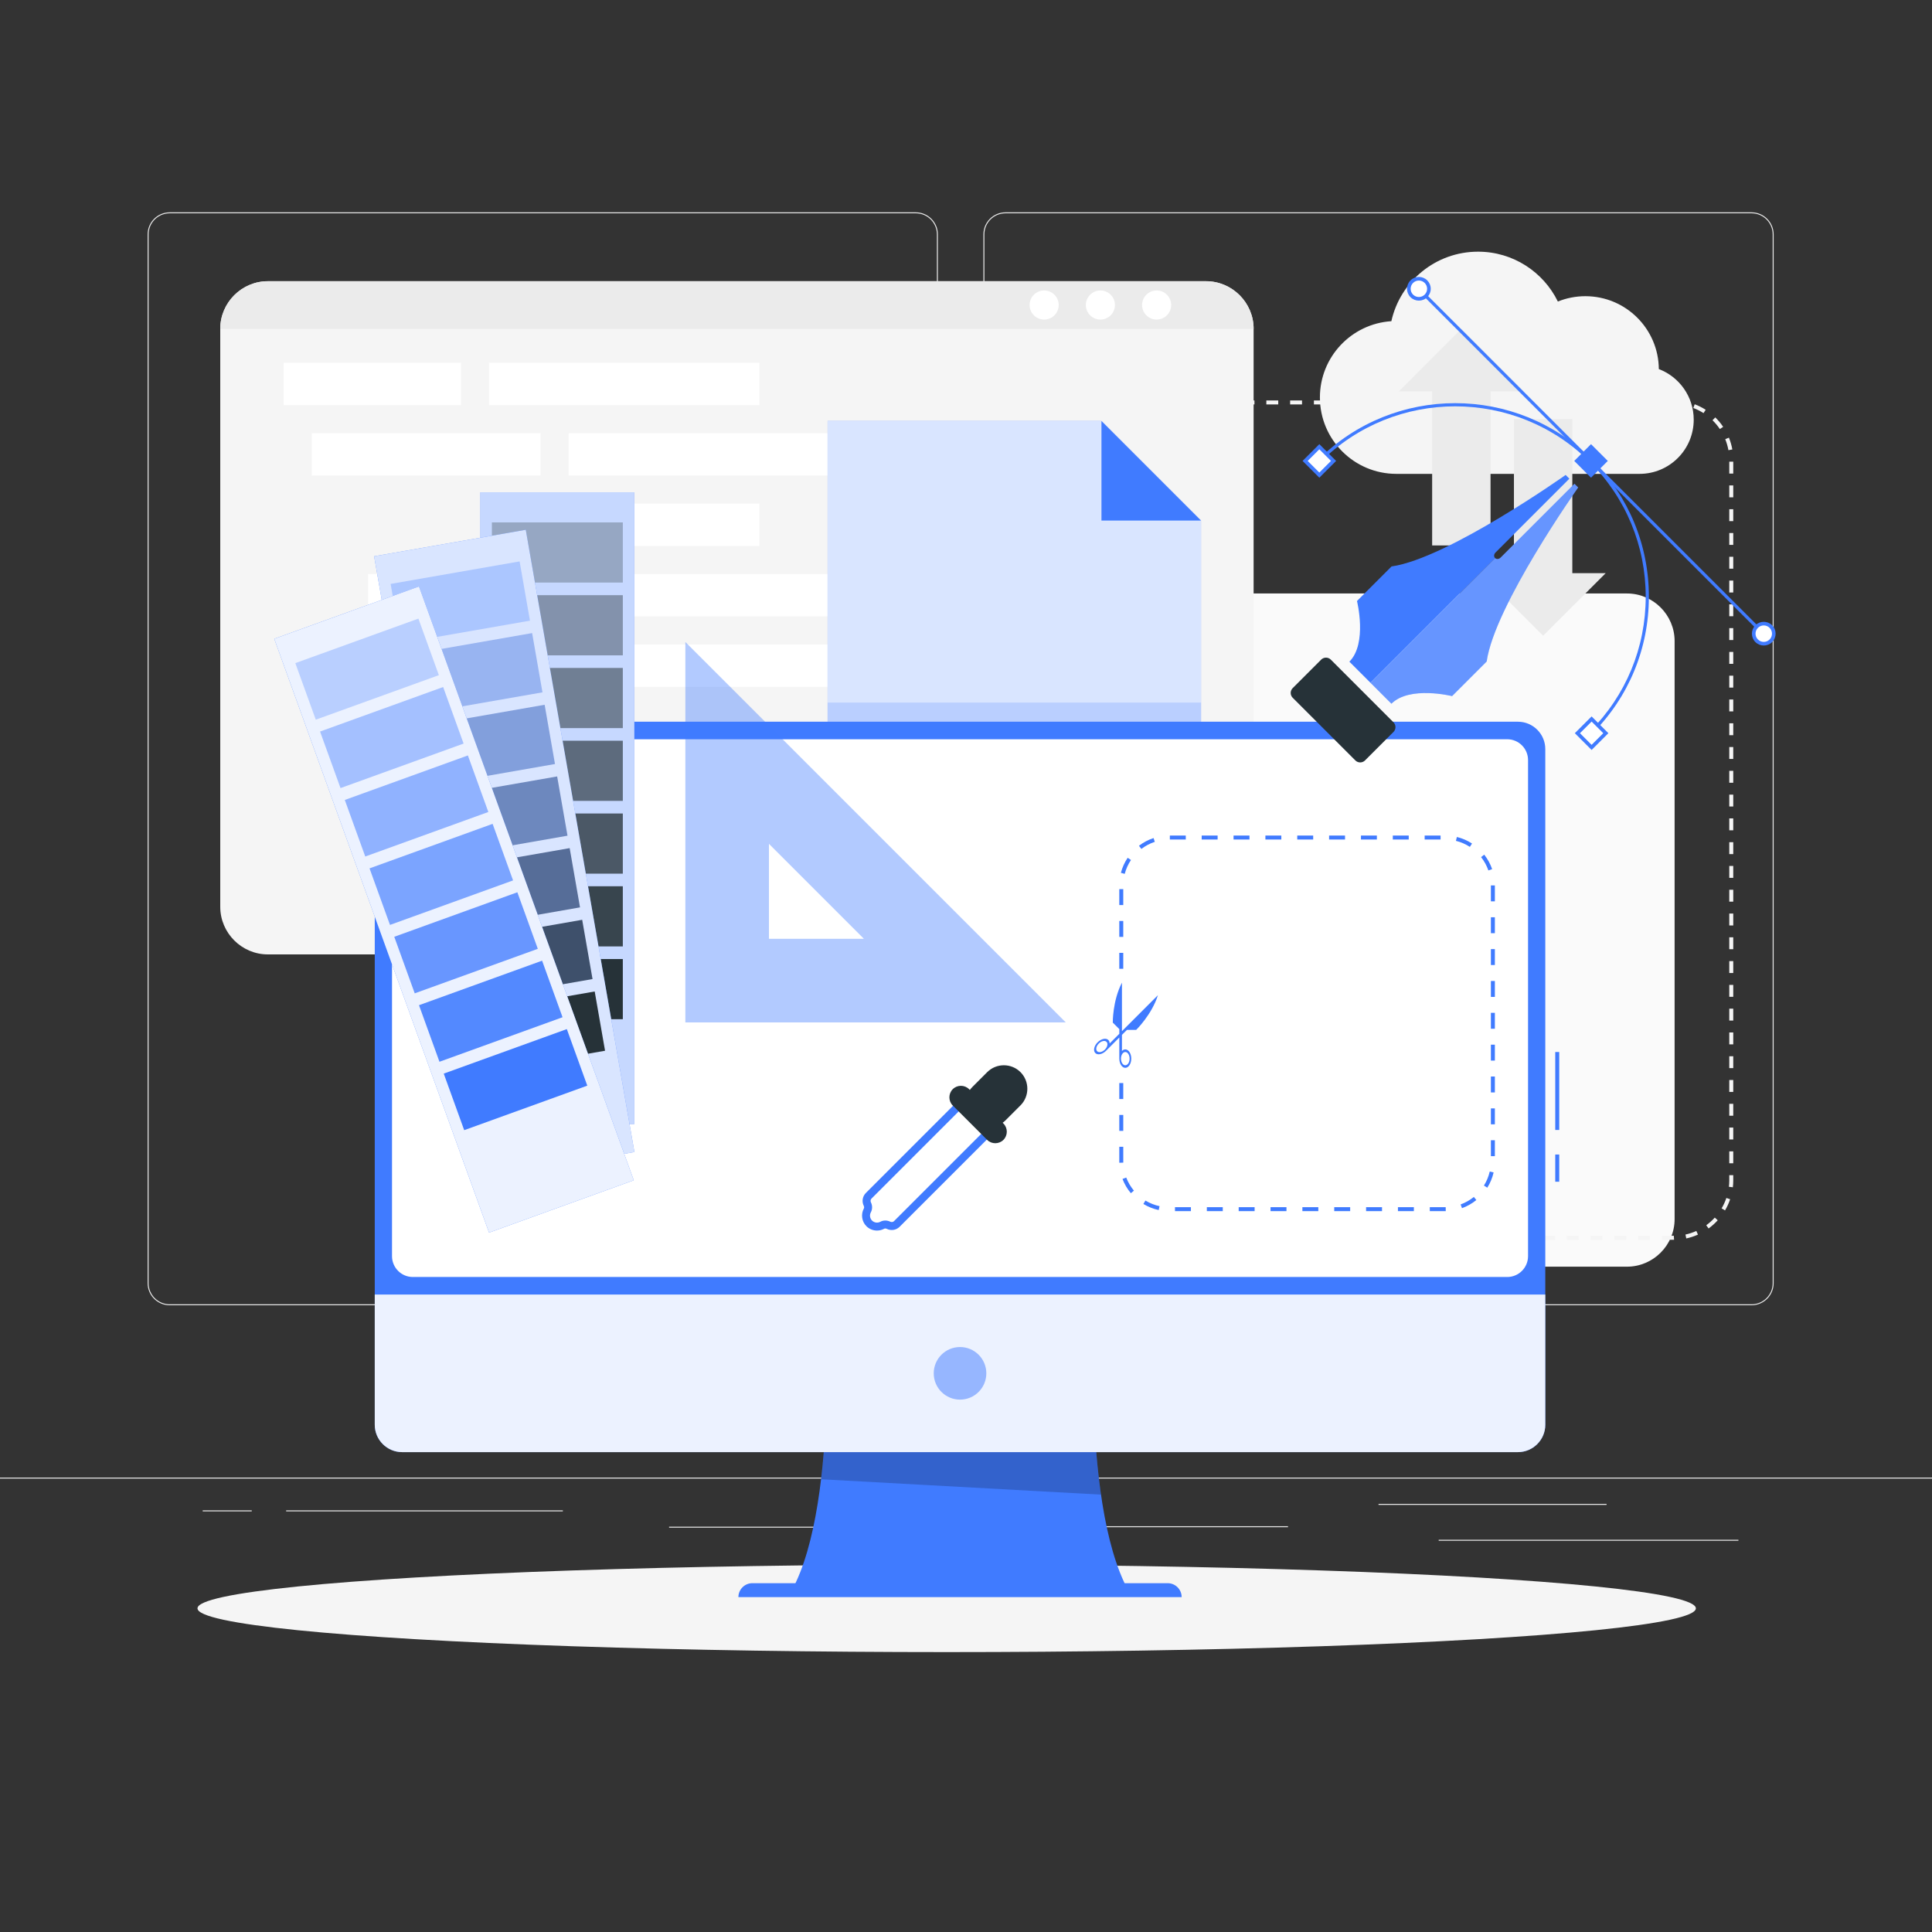 <?xml version="1.0" encoding="utf-8"?>
<!-- Generator: Adobe Illustrator 27.5.0, SVG Export Plug-In . SVG Version: 6.00 Build 0)  -->
<svg version="1.1" xmlns="http://www.w3.org/2000/svg" xmlns:xlink="http://www.w3.org/1999/xlink" x="0px" y="0px"
	 viewBox="0 0 500 500" style="enable-background:new 0 0 500 500;" xml:space="preserve">
<rect x="0" y="0" width="500" height="500" fill="#333333" stroke="none"/>
<g id="Background_Complete">
	<g>
		<rect y="382.398" style="fill:#EBEBEB;" width="500" height="0.25"/>
		<rect x="372.333" y="398.494" style="fill:#EBEBEB;" width="77.568" height="0.25"/>
		<rect x="278" y="394.986" style="fill:#EBEBEB;" width="55.333" height="0.25"/>
		<rect x="356.762" y="389.208" style="fill:#EBEBEB;" width="59.016" height="0.25"/>
		<rect x="52.459" y="390.888" style="fill:#EBEBEB;" width="12.693" height="0.25"/>
		<rect x="74.056" y="390.888" style="fill:#EBEBEB;" width="71.611" height="0.25"/>
		<rect x="173.162" y="395.111" style="fill:#EBEBEB;" width="46.838" height="0.25"/>
		<path style="fill:#EBEBEB;" d="M237.014,337.8H43.915c-3.147,0-5.708-2.561-5.708-5.708V60.66c0-3.147,2.561-5.708,5.708-5.708
			h193.099c3.146,0,5.707,2.561,5.707,5.708v271.432C242.721,335.239,240.16,337.8,237.014,337.8z M43.915,55.203
			c-3.01,0-5.458,2.448-5.458,5.458v271.432c0,3.01,2.448,5.458,5.458,5.458h193.099c3.009,0,5.457-2.448,5.457-5.458V60.66
			c0-3.009-2.448-5.458-5.457-5.458H43.915z"/>
		<path style="fill:#EBEBEB;" d="M453.31,337.8H260.212c-3.147,0-5.707-2.561-5.707-5.708V60.66c0-3.147,2.561-5.708,5.707-5.708
			H453.31c3.148,0,5.708,2.561,5.708,5.708v271.432C459.019,335.239,456.458,337.8,453.31,337.8z M260.212,55.203
			c-3.009,0-5.457,2.448-5.457,5.458v271.432c0,3.01,2.448,5.458,5.457,5.458H453.31c3.01,0,5.458-2.448,5.458-5.458V60.66
			c0-3.009-2.448-5.458-5.458-5.458H260.212z"/>
	</g>
	<g>
		<g>
			<path style="fill:#FAFAFA;" d="M421.068,327.814H178.277c-6.777,0-12.322-5.545-12.322-12.322V165.914
				c0-6.777,5.545-12.322,12.322-12.322h242.791c6.777,0,12.322,5.545,12.322,12.322v149.578
				C433.39,322.269,427.845,327.814,421.068,327.814z"/>
			<path style="fill:#F5F5F5;" d="M433.247,320.848h-3.139v-1.029h3.078L433.247,320.848z M427.03,320.848h-3.078v-1.029h3.078
				V320.848z M420.875,320.848h-3.078v-1.029h3.078V320.848z M414.72,320.848h-3.078v-1.029h3.078V320.848z M408.565,320.848h-3.078
				v-1.029h3.078V320.848z M402.41,320.848h-3.078v-1.029h3.078V320.848z M396.255,320.848h-3.078v-1.029h3.078V320.848z
				 M390.099,320.848h-3.078v-1.029h3.078V320.848z M383.944,320.848h-3.078v-1.029h3.078V320.848z M377.789,320.848h-3.077v-1.029
				h3.077V320.848z M371.634,320.848h-3.078v-1.029h3.078V320.848z M365.479,320.848h-3.078v-1.029h3.078V320.848z M359.324,320.848
				h-3.078v-1.029h3.078V320.848z M353.169,320.848h-3.078v-1.029h3.078V320.848z M347.014,320.848h-3.078v-1.029h3.078V320.848z
				 M340.858,320.848h-3.078v-1.029h3.078V320.848z M334.703,320.848h-3.078v-1.029h3.078V320.848z M328.548,320.848h-3.078v-1.029
				h3.078V320.848z M322.393,320.848h-3.078v-1.029h3.078V320.848z M316.238,320.848h-3.078v-1.029h3.078V320.848z M310.082,320.848
				h-3.077v-1.029h3.077V320.848z M303.928,320.848h-3.078v-1.029h3.078V320.848z M297.772,320.848h-3.078v-1.029h3.078V320.848z
				 M291.617,320.848h-3.078v-1.029h3.078V320.848z M285.462,320.848h-3.077v-1.029h3.077V320.848z M279.307,320.848h-3.078v-1.029
				h3.078V320.848z M273.152,320.848h-3.078v-1.029h3.078V320.848z M266.996,320.848h-3.078v-1.029h3.078V320.848z M260.842,320.848
				h-3.078v-1.029h3.078V320.848z M254.686,320.848h-3.078v-1.029h3.078V320.848z M248.531,320.848h-3.078v-1.029h3.078V320.848z
				 M242.376,320.848h-3.078v-1.029h3.078V320.848z M236.221,320.848h-3.078v-1.029h3.078V320.848z M230.066,320.848h-3.078v-1.029
				h3.078V320.848z M223.911,320.848h-3.077v-1.029h3.077V320.848z M217.756,320.848h-3.078v-1.029h3.078V320.848z M211.6,320.848
				h-3.078v-1.029h3.078V320.848z M205.445,320.848h-3.078v-1.029h3.078V320.848z M199.29,320.848h-3.078v-1.029h3.078V320.848z
				 M193.135,320.848h-3.078v-1.029h3.078V320.848z M186.98,320.848h-3.078v-1.029h3.078V320.848z M180.825,320.848h-3.077v-1.029
				h3.077V320.848z M174.67,320.848h-3.078v-1.029h3.078V320.848z M168.515,320.848h-3.078v-1.029h3.078V320.848z M162.359,320.848
				h-3.078v-1.029h3.078V320.848z M156.204,320.848h-3.078v-1.029h3.078V320.848z M150.049,320.848h-0.788
				c-0.787,0-1.581-0.062-2.359-0.183l0.157-1.016c0.727,0.112,1.468,0.169,2.202,0.169h0.788V320.848z M436.409,320.506
				l-0.217-1.006c0.964-0.208,1.912-0.519,2.817-0.924l0.42,0.939C438.458,319.949,437.442,320.283,436.409,320.506z
				 M143.83,319.851c-0.986-0.375-1.941-0.856-2.837-1.432l0.556-0.865c0.836,0.536,1.727,0.985,2.647,1.336L143.83,319.851z
				 M442.179,317.925l-0.605-0.832c0.802-0.582,1.546-1.248,2.212-1.979l0.761,0.693
				C443.834,316.59,443.038,317.302,442.179,317.925z M138.508,316.439c-0.756-0.742-1.439-1.565-2.029-2.444l0.855-0.572
				c0.551,0.82,1.188,1.589,1.895,2.282L138.508,316.439z M446.435,313.252l-0.886-0.524c0.504-0.852,0.921-1.759,1.237-2.694
				l0.975,0.33C447.422,311.366,446.975,312.338,446.435,313.252z M134.991,311.186c-0.397-0.984-0.692-2.012-0.876-3.055
				l1.013-0.18c0.172,0.974,0.447,1.932,0.817,2.85L134.991,311.186z M448.46,307.263l-1.022-0.121
				c0.065-0.55,0.098-1.112,0.098-1.673v-1.339h1.028v1.339C448.564,306.069,448.529,306.673,448.46,307.263z M134.911,304.979
				h-1.028v-3.078h1.028V304.979z M448.564,301.053h-1.028v-3.078h1.028V301.053z M134.911,298.824h-1.028v-3.078h1.028V298.824z
				 M448.564,294.897h-1.028v-3.078h1.028V294.897z M134.911,292.669h-1.028v-3.077h1.028V292.669z M448.564,288.742h-1.028v-3.077
				h1.028V288.742z M134.911,286.514h-1.028v-3.077h1.028V286.514z M448.564,282.587h-1.028v-3.077h1.028V282.587z M134.911,280.358
				h-1.028v-3.077h1.028V280.358z M448.564,276.432h-1.028v-3.077h1.028V276.432z M134.911,274.203h-1.028v-3.077h1.028V274.203z
				 M448.564,270.276h-1.028v-3.077h1.028V270.276z M134.911,268.049h-1.028v-3.078h1.028V268.049z M448.564,264.122h-1.028v-3.078
				h1.028V264.122z M134.911,261.894h-1.028v-3.078h1.028V261.894z M448.564,257.967h-1.028v-3.078h1.028V257.967z M134.911,255.738
				h-1.028v-3.078h1.028V255.738z M448.564,251.811h-1.028v-3.078h1.028V251.811z M134.911,249.583h-1.028v-3.077h1.028V249.583z
				 M448.564,245.656h-1.028v-3.077h1.028V245.656z M134.911,243.428h-1.028v-3.077h1.028V243.428z M448.564,239.501h-1.028v-3.077
				h1.028V239.501z M134.911,237.273h-1.028v-3.077h1.028V237.273z M448.564,233.346h-1.028v-3.077h1.028V233.346z M134.911,231.117
				h-1.028v-3.077h1.028V231.117z M448.564,227.191h-1.028v-3.078h1.028V227.191z M134.911,224.962h-1.028v-3.078h1.028V224.962z
				 M448.564,221.036h-1.028v-3.078h1.028V221.036z M134.911,218.807h-1.028v-3.078h1.028V218.807z M448.564,214.881h-1.028v-3.078
				h1.028V214.881z M134.911,212.652h-1.028v-3.078h1.028V212.652z M448.564,208.726h-1.028v-3.078h1.028V208.726z M134.911,206.497
				h-1.028v-3.078h1.028V206.497z M448.564,202.57h-1.028v-3.078h1.028V202.57z M134.911,200.342h-1.028v-3.078h1.028V200.342z
				 M448.564,196.415h-1.028v-3.078h1.028V196.415z M134.911,194.186h-1.028v-3.077h1.028V194.186z M448.564,190.26h-1.028v-3.078
				h1.028V190.26z M134.911,188.032h-1.028v-3.078h1.028V188.032z M448.564,184.105h-1.028v-3.078h1.028V184.105z M134.911,181.876
				h-1.028v-3.078h1.028V181.876z M448.564,177.95h-1.028v-3.078h1.028V177.95z M134.911,175.721h-1.028v-3.078h1.028V175.721z
				 M448.564,171.794h-1.028v-3.077h1.028V171.794z M134.911,169.566h-1.028v-3.078h1.028V169.566z M448.564,165.64h-1.028v-3.078
				h1.028V165.64z M134.911,163.411h-1.028v-3.078h1.028V163.411z M448.564,159.484h-1.028v-3.078h1.028V159.484z M134.911,157.256
				h-1.028v-3.078h1.028V157.256z M448.564,153.329h-1.028v-3.078h1.028V153.329z M134.911,151.101h-1.028v-3.077h1.028V151.101z
				 M448.564,147.174h-1.028v-3.077h1.028V147.174z M134.911,144.946h-1.028v-3.078h1.028V144.946z M448.564,141.019h-1.028v-3.078
				h1.028V141.019z M134.911,138.79h-1.028v-3.078h1.028V138.79z M448.564,134.864h-1.028v-3.078h1.028V134.864z M134.911,132.635
				h-1.028v-3.078h1.028V132.635z M448.564,128.708h-1.028v-3.078h1.028V128.708z M134.911,126.48h-1.028v-3.078h1.028V126.48z
				 M448.564,122.554h-1.028v-3.078h1.028V122.554z M134.911,120.325h-1.028v-1.308c0-0.61,0.037-1.224,0.108-1.826l1.021,0.122
				c-0.067,0.562-0.102,1.135-0.102,1.704V120.325z M447.314,116.503c-0.174-0.973-0.451-1.931-0.823-2.848l0.953-0.387
				c0.399,0.983,0.696,2.01,0.883,3.053L447.314,116.503z M135.67,114.424l-0.974-0.332c0.341-1.002,0.79-1.973,1.333-2.886
				l0.884,0.525C136.406,112.584,135.988,113.489,135.67,114.424z M445.097,111.04c-0.551-0.819-1.19-1.585-1.899-2.278l0.719-0.736
				c0.759,0.742,1.444,1.563,2.034,2.44L445.097,111.04z M138.681,109.35l-0.759-0.694c0.715-0.781,1.513-1.492,2.372-2.112
				l0.602,0.834C140.094,107.956,139.349,108.62,138.681,109.35z M440.874,106.916c-0.835-0.534-1.727-0.981-2.65-1.331l0.363-0.962
				c0.99,0.374,1.945,0.854,2.84,1.426L440.874,106.916z M143.466,105.897l-0.418-0.94c0.969-0.432,1.986-0.763,3.022-0.984
				l0.215,1.006C145.319,105.186,144.37,105.495,143.466,105.897z M435.357,104.832c-0.715-0.109-1.446-0.165-2.172-0.165h-0.818
				v-1.028h0.818c0.777,0,1.561,0.059,2.327,0.177L435.357,104.832z M429.289,104.667h-3.078v-1.028h3.078V104.667z
				 M423.134,104.667h-3.077v-1.028h3.077V104.667z M416.979,104.667h-3.078v-1.028h3.078V104.667z M410.824,104.667h-3.078v-1.028
				h3.078V104.667z M404.669,104.667h-3.078v-1.028h3.078V104.667z M398.514,104.667h-3.078v-1.028h3.078V104.667z M392.359,104.667
				h-3.078v-1.028h3.078V104.667z M386.204,104.667h-3.078v-1.028h3.078V104.667z M380.048,104.667h-3.077v-1.028h3.077V104.667z
				 M373.893,104.667h-3.078v-1.028h3.078V104.667z M367.738,104.667h-3.078v-1.028h3.078V104.667z M361.583,104.667h-3.077v-1.028
				h3.077V104.667z M355.428,104.667h-3.078v-1.028h3.078V104.667z M349.273,104.667h-3.078v-1.028h3.078V104.667z M343.118,104.667
				h-3.078v-1.028h3.078V104.667z M336.963,104.667h-3.078v-1.028h3.078V104.667z M330.808,104.667h-3.078v-1.028h3.078V104.667z
				 M324.652,104.667h-3.078v-1.028h3.078V104.667z M318.497,104.667h-3.077v-1.028h3.077V104.667z M312.342,104.667h-3.078v-1.028
				h3.078V104.667z M306.187,104.667h-3.078v-1.028h3.078V104.667z M300.032,104.667h-3.078v-1.028h3.078V104.667z M293.877,104.667
				h-3.078v-1.028h3.078V104.667z M287.722,104.667h-3.078v-1.028h3.078V104.667z M281.566,104.667h-3.078v-1.028h3.078V104.667z
				 M275.411,104.667h-3.077v-1.028h3.077V104.667z M269.256,104.667h-3.078v-1.028h3.078V104.667z M263.101,104.667h-3.078v-1.028
				h3.078V104.667z M256.946,104.667h-3.078v-1.028h3.078V104.667z M250.79,104.667h-3.077v-1.028h3.077V104.667z M244.636,104.667
				h-3.078v-1.028h3.078V104.667z M238.48,104.667h-3.078v-1.028h3.078V104.667z M232.325,104.667h-3.078v-1.028h3.078V104.667z
				 M226.17,104.667h-3.078v-1.028h3.078V104.667z M220.015,104.667h-3.078v-1.028h3.078V104.667z M213.86,104.667h-3.078v-1.028
				h3.078V104.667z M207.704,104.667h-3.078v-1.028h3.078V104.667z M201.55,104.667h-3.078v-1.028h3.078V104.667z M195.395,104.667
				h-3.078v-1.028h3.078V104.667z M189.239,104.667h-3.078v-1.028h3.078V104.667z M183.084,104.667h-3.077v-1.028h3.077V104.667z
				 M176.929,104.667h-3.078v-1.028h3.078V104.667z M170.774,104.667h-3.078v-1.028h3.078V104.667z M164.619,104.667h-3.078v-1.028
				h3.078V104.667z M158.463,104.667h-3.077v-1.028h3.077V104.667z M152.309,104.667h-3.047l-0.031-1.028h3.078V104.667z"/>
			<path style="fill:#F5F5F5;" d="M312.113,247H69.322C62.545,247,57,241.455,57,234.678V85.1c0-6.777,5.545-12.322,12.322-12.322
				h242.791c6.777,0,12.322,5.545,12.322,12.322v149.578C324.435,241.455,318.89,247,312.113,247z"/>
			<path style="fill:#EBEBEB;" d="M312.112,72.778H69.322C62.545,72.778,57,78.323,57,85.1h267.435
				C324.435,78.323,318.89,72.778,312.112,72.778z"/>
			<rect x="73.429" y="93.885" style="fill:#FFFFFF;" width="45.866" height="10.953"/>
			<rect x="126.572" y="93.885" style="fill:#FFFFFF;" width="69.964" height="10.953"/>
			<rect x="80.706" y="112.115" style="fill:#FFFFFF;" width="59.18" height="10.953"/>
			<rect x="147.163" y="112.115" style="fill:#FFFFFF;" width="90.274" height="10.953"/>
			<rect x="126.572" y="130.345" style="fill:#FFFFFF;" width="69.964" height="10.953"/>
			<rect x="95.26" y="148.574" style="fill:#FFFFFF;" width="59.18" height="10.953"/>
			<rect x="161.716" y="148.574" style="fill:#FFFFFF;" width="90.274" height="10.953"/>
			<rect x="102.537" y="221.493" style="fill:#FFFFFF;" width="45.866" height="10.953"/>
			<rect x="155.679" y="221.493" style="fill:#FFFFFF;" width="69.964" height="10.953"/>
			<rect x="109.813" y="203.264" style="fill:#FFFFFF;" width="59.18" height="10.953"/>
			<rect x="176.27" y="203.264" style="fill:#FFFFFF;" width="90.274" height="10.953"/>
			<rect x="95.26" y="166.804" style="fill:#FFFFFF;" width="31.312" height="10.953"/>
			<rect x="133.849" y="166.804" style="fill:#FFFFFF;" width="90.274" height="10.953"/>
			<path style="fill:#FFFFFF;" d="M303.099,78.939c0,2.079-1.686,3.765-3.765,3.765s-3.765-1.686-3.765-3.765
				c0-2.079,1.686-3.765,3.765-3.765S303.099,76.859,303.099,78.939z"/>
			<path style="fill:#FFFFFF;" d="M288.546,78.939c0,2.079-1.686,3.765-3.765,3.765c-2.079,0-3.765-1.686-3.765-3.765
				c0-2.079,1.686-3.765,3.765-3.765C286.86,75.174,288.546,76.859,288.546,78.939z"/>
			<circle style="fill:#FFFFFF;" cx="270.227" cy="78.939" r="3.765"/>
		</g>
		<g>
			<path style="fill:#F5F5F5;" d="M429.305,95.512c-0.088-10.429-8.565-18.857-19.015-18.857c-2.518,0-4.919,0.494-7.118,1.382
				c-3.735-7.64-11.58-12.903-20.657-12.903c-10.977,0-20.15,7.698-22.431,17.988c-10.323,0.664-18.492,9.243-18.492,19.734
				c0,10.924,8.856,19.78,19.78,19.78h62.94c7.744,0,14.022-6.278,14.022-14.021C438.333,102.63,434.582,97.524,429.305,95.512z"/>
			<polygon style="fill:#EBEBEB;" points="394.379,101.285 378.194,85.1 362.01,101.285 370.639,101.285 370.639,141.161 
				385.75,141.161 385.75,101.285 			"/>
			<polygon style="fill:#EBEBEB;" points="383.176,148.34 399.362,164.525 415.546,148.34 406.917,148.34 406.917,108.464 
				391.806,108.464 391.806,148.34 			"/>
		</g>
	</g>
</g>
<g id="Background_Simple" style="display:none;">
	<g id="_x3C_Group_x3E__1_" style="display:inline;">
		<path id="_x3C_Path_x3E__9_" style="fill:#407BFF;" d="M60.977,203.647c28.799,109.202,158.017,150.831,220.998,37.839
			c32.466-58.247,149.821,51.173,142.191-33.697c-10.516-116.967-141.703-25.822-206.031-43.633
			c-44.095-12.208-43.964-91.558-111.687-78.438C52.911,96.089,49.005,158.249,60.977,203.647z"/>
		<path id="_x3C_Path_x3E__8_" style="opacity:0.9;fill:#FFFFFF;" d="M60.977,203.647
			c28.799,109.202,158.017,150.831,220.998,37.839c32.466-58.247,149.821,51.173,142.191-33.697
			c-10.516-116.967-141.703-25.822-206.031-43.633c-44.095-12.208-43.964-91.558-111.687-78.438
			C52.911,96.089,49.005,158.249,60.977,203.647z"/>
	</g>
</g>
<g id="Shadow_1_">
	<ellipse id="_x3C_Path_x3E__363_" style="fill:#F5F5F5;" cx="245" cy="416.238" rx="193.889" ry="11.323"/>
</g>
<g id="Design_tools">
	<g>
		<g>
			<polygon style="fill:#407BFF;" points="310.818,134.725 310.818,243.813 214.188,243.813 214.188,108.965 285.058,108.965 			"/>
			<polygon style="opacity:0.8;fill:#FFFFFF;" points="310.818,134.725 310.818,243.813 214.188,243.813 214.188,108.965 
				285.058,108.965 			"/>
			<rect x="214.188" y="181.829" style="opacity:0.2;fill:#407BFF;" width="96.63" height="6.594"/>
		</g>
		<polygon style="fill:#407BFF;" points="310.818,134.725 285.058,134.725 285.058,108.965 		"/>
	</g>
	<g>
		<g>
			<path style="fill:#407BFF;" d="M283.573,330.486h-35.119h-35.119c0,0,4.412,57.834-8.501,81.273c20.534,0,43.62,0,43.62,0
				s23.086,0,43.62,0C279.161,388.319,283.573,330.486,283.573,330.486z"/>
			<path style="opacity:0.2;" d="M284.941,386.808c-3.71-25.708-1.371-56.321-1.371-56.321h-70.232c0,0,2.102,27.563-0.845,52.344
				L284.941,386.808z"/>
			<path style="fill:#407BFF;" d="M302.206,409.727H194.703c-1.984,0-3.606,1.623-3.606,3.606h114.716
				C305.813,411.35,304.19,409.727,302.206,409.727z"/>
		</g>
		<g>
			<rect x="402.498" y="298.788" style="fill:#407BFF;" width="1.03" height="7.041"/>
			<rect x="402.498" y="272.257" style="fill:#407BFF;" width="1.03" height="20.178"/>
			<path style="fill:#407BFF;" d="M392.849,375.809H104.06c-3.89,0-7.073-3.183-7.073-7.073V193.852c0-3.89,3.183-7.073,7.073-7.073
				h288.788c3.89,0,7.073,3.183,7.073,7.073v174.883C399.922,372.626,396.739,375.809,392.849,375.809z"/>
			<path style="fill:#FFFFFF;" d="M390.064,330.486H106.845c-2.978,0-5.393-2.414-5.393-5.393V196.71
				c0-2.978,2.414-5.393,5.393-5.393h283.219c2.978,0,5.393,2.414,5.393,5.393v128.382
				C395.457,328.071,393.042,330.486,390.064,330.486z"/>
			<path style="opacity:0.9;fill:#FFFFFF;" d="M96.987,335.024v33.712c0,3.89,3.183,7.073,7.073,7.073h288.788
				c3.891,0,7.073-3.183,7.073-7.073v-33.712H96.987z"/>
			<circle style="opacity:0.5;fill:#407BFF;" cx="248.454" cy="355.416" r="6.805"/>
		</g>
	</g>
	<g>
		<g>
			<g>
				<rect x="124.321" y="127.412" style="fill:#407BFF;" width="39.842" height="163.489"/>
				<rect x="124.321" y="127.412" style="opacity:0.7;fill:#FFFFFF;" width="39.842" height="163.489"/>
			</g>
			<g>
				<rect x="127.297" y="135.198" style="opacity:0.3;fill:#263238;" width="33.888" height="15.57"/>
				<rect x="127.297" y="154.031" style="opacity:0.417;fill:#263238;" width="33.888" height="15.57"/>
				<rect x="127.297" y="172.864" style="opacity:0.533;fill:#263238;" width="33.888" height="15.57"/>
				<rect x="127.297" y="191.697" style="opacity:0.65;fill:#263238;" width="33.888" height="15.57"/>
				<rect x="127.297" y="210.531" style="opacity:0.767;fill:#263238;" width="33.888" height="15.57"/>
				<rect x="127.297" y="229.364" style="opacity:0.883;fill:#263238;" width="33.888" height="15.57"/>
				<rect x="127.297" y="248.197" style="fill:#263238;" width="33.888" height="15.57"/>
			</g>
		</g>
		<g>
			<g>
				
					<rect x="110.568" y="139.354" transform="matrix(0.985 -0.172 0.172 0.985 -36.056 25.715)" style="fill:#407BFF;" width="39.842" height="163.489"/>
				
					<rect x="110.568" y="139.354" transform="matrix(0.985 -0.172 0.172 0.985 -36.056 25.715)" style="opacity:0.8;fill:#FFFFFF;" width="39.842" height="163.489"/>
			</g>
			<g>
				
					<rect x="102.172" y="148.124" transform="matrix(0.985 -0.172 0.172 0.985 -25.022 22.791)" style="opacity:0.3;fill:#407BFF;" width="33.888" height="15.57"/>
				
					<rect x="105.409" y="166.677" transform="matrix(0.985 -0.172 0.172 0.985 -28.162 23.623)" style="opacity:0.417;fill:#3C6FDE;" width="33.888" height="15.57"/>
				
					<rect x="108.646" y="185.23" transform="matrix(0.985 -0.172 0.172 0.985 -31.303 24.455)" style="opacity:0.533;fill:#3763BD;" width="33.888" height="15.57"/>
				
					<rect x="111.882" y="203.783" transform="matrix(0.985 -0.172 0.172 0.985 -34.443 25.288)" style="opacity:0.65;fill:#33579B;" width="33.888" height="15.57"/>
				
					<rect x="115.119" y="222.336" transform="matrix(0.985 -0.172 0.172 0.985 -37.584 26.121)" style="opacity:0.767;fill:#2F4A7A;" width="33.888" height="15.57"/>
				
					<rect x="118.356" y="240.889" transform="matrix(0.985 -0.172 0.172 0.985 -40.724 26.952)" style="opacity:0.883;fill:#2A3E59;" width="33.888" height="15.57"/>
				
					<rect x="121.592" y="259.442" transform="matrix(0.985 -0.172 0.172 0.985 -43.864 27.785)" style="fill:#263238;" width="33.888" height="15.57"/>
			</g>
		</g>
		<g>
			<g>
				
					<rect x="97.69" y="153.676" transform="matrix(0.94 -0.34 0.34 0.94 -73.099 54.079)" style="fill:#407BFF;" width="39.842" height="163.489"/>
				
					<rect x="97.69" y="153.676" transform="matrix(0.94 -0.34 0.34 0.94 -73.099 54.079)" style="opacity:0.9;fill:#FFFFFF;" width="39.842" height="163.489"/>
			</g>
			<g>
				
					<rect x="78.146" y="165.411" transform="matrix(0.94 -0.34 0.34 0.94 -53.267 42.7)" style="opacity:0.3;fill:#407BFF;" width="33.888" height="15.57"/>
				
					<rect x="84.555" y="183.12" transform="matrix(0.94 -0.34 0.34 0.94 -58.911 45.938)" style="opacity:0.417;fill:#407BFF;" width="33.888" height="15.57"/>
				
					<rect x="90.965" y="200.829" transform="matrix(0.94 -0.34 0.34 0.94 -64.555 49.177)" style="opacity:0.533;fill:#407BFF;" width="33.888" height="15.57"/>
				
					<rect x="97.374" y="218.538" transform="matrix(0.94 -0.34 0.34 0.94 -70.2 52.415)" style="opacity:0.65;fill:#407BFF;" width="33.888" height="15.57"/>
				
					<rect x="103.784" y="236.247" transform="matrix(0.94 -0.34 0.34 0.94 -75.844 55.654)" style="opacity:0.767;fill:#407BFF;" width="33.888" height="15.57"/>
				
					<rect x="110.193" y="253.956" transform="matrix(0.94 -0.34 0.34 0.94 -81.488 58.892)" style="opacity:0.883;fill:#407BFF;" width="33.888" height="15.57"/>
				
					<rect x="116.603" y="271.665" transform="matrix(0.94 -0.34 0.34 0.94 -87.132 62.13)" style="fill:#407BFF;" width="33.888" height="15.57"/>
			</g>
		</g>
	</g>
	<path style="opacity:0.4;fill:#407BFF;" d="M177.368,166.149v98.454h98.454L177.368,166.149z M199.006,218.39l24.575,24.575
		h-24.575V218.39z"/>
	<g>
		<g>
			<path style="fill:#263238;" d="M350.762,196.798l-16.214-16.214c-0.692-0.691-0.692-1.813,0-2.504l7.365-7.365
				c0.691-0.691,1.813-0.691,2.504,0l16.214,16.214c0.691,0.691,0.691,1.813,0,2.504l-7.365,7.365
				C352.575,197.489,351.454,197.489,350.762,196.798z"/>
			<g>
				<path style="fill:#407BFF;" d="M386.922,144.426l-32.261,32.261l-5.445-5.445c4.713-4.713,1.971-15.7,1.971-15.7
					s5.272-5.272,8.951-8.951c14.481-2.023,45.046-23.674,45.046-23.674l0.965,0.965l-19.116,19.116
					C386.608,143.422,386.558,144.062,386.922,144.426z"/>
				<g>
					<path style="fill:#407BFF;" d="M384.751,171.204c-3.679,3.679-8.951,8.951-8.951,8.951s-10.988-2.742-15.701,1.971l-5.44-5.44
						l32.261-32.261c0.363,0.363,1.003,0.314,1.427-0.111l19.117-19.116l0.965,0.965
						C408.431,126.164,386.781,156.729,384.751,171.204z"/>
					<path style="opacity:0.2;fill:#FFFFFF;" d="M384.751,171.204c-3.679,3.679-8.951,8.951-8.951,8.951s-10.988-2.742-15.701,1.971
						l-5.44-5.44l32.261-32.261c0.363,0.363,1.003,0.314,1.427-0.111l19.117-19.116l0.965,0.965
						C408.431,126.164,386.781,156.729,384.751,171.204z"/>
				</g>
			</g>
		</g>
		<g>
			<g>
				<path style="fill:#407BFF;" d="M412.045,189.889l-0.58-0.58c9.313-9.313,14.442-21.695,14.442-34.866
					s-5.129-25.553-14.442-34.867c-19.226-19.224-50.507-19.225-69.733,0l-0.58-0.58c19.545-19.546,51.348-19.545,70.893,0
					c9.468,9.468,14.683,22.057,14.683,35.447C426.728,167.833,421.513,180.421,412.045,189.889z"/>
				
					<rect x="411.345" y="56.281" transform="matrix(0.707 -0.707 0.707 0.707 36.252 326.093)" style="fill:#407BFF;" width="0.82" height="126.01"/>
				<g>
					
						<rect x="409.154" y="116.685" transform="matrix(0.707 0.707 -0.707 0.707 204.953 -256.219)" style="fill:#407BFF;" width="5.201" height="5.201"/>
					<path style="fill:#407BFF;" d="M411.755,123.627l-4.341-4.341l4.341-4.34l4.341,4.34L411.755,123.627z M408.74,119.286
						l3.015,3.015l3.015-3.015l-3.015-3.015L408.74,119.286z"/>
				</g>
				<g>
					
						<rect x="338.841" y="116.685" transform="matrix(0.707 0.707 -0.707 0.707 184.354 -206.498)" style="fill:#FFFFFF;" width="5.201" height="5.201"/>
					<path style="fill:#407BFF;" d="M341.442,123.627l-4.341-4.341l4.341-4.34l4.341,4.34L341.442,123.627z M338.427,119.286
						l3.015,3.015l3.015-3.015l-3.015-3.015L338.427,119.286z"/>
				</g>
				<g>
					
						<rect x="409.307" y="187.151" transform="matrix(0.707 0.707 -0.707 0.707 254.82 -235.686)" style="fill:#FFFFFF;" width="5.201" height="5.201"/>
					<path style="fill:#407BFF;" d="M411.908,194.092l-4.341-4.341l4.341-4.341l4.341,4.341L411.908,194.092z M408.893,189.751
						l3.015,3.015l3.015-3.015l-3.015-3.015L408.893,189.751z"/>
				</g>
				<g>
					<path style="fill:#FFFFFF;" d="M458.298,165.829c-1.016,1.016-2.662,1.016-3.678,0c-1.016-1.016-1.016-2.662,0-3.678
						c1.016-1.016,2.662-1.016,3.678,0C459.313,163.167,459.313,164.813,458.298,165.829z"/>
					<path style="fill:#407BFF;" d="M456.459,167.058c-0.786,0-1.572-0.299-2.17-0.897c-1.197-1.197-1.197-3.144,0-4.341
						c1.197-1.196,3.144-1.196,4.341,0c1.197,1.197,1.197,3.144,0,4.341C458.031,166.758,457.245,167.058,456.459,167.058z
						 M456.459,161.859c-0.546,0-1.092,0.208-1.507,0.624c-0.832,0.831-0.832,2.184,0,3.015c0.831,0.831,2.184,0.831,3.015,0
						c0.832-0.831,0.832-2.184,0-3.015C457.551,162.067,457.005,161.859,456.459,161.859z"/>
				</g>
				<g>
					<path style="fill:#FFFFFF;" d="M369.043,76.573c-1.016,1.016-2.662,1.016-3.678,0c-1.016-1.016-1.016-2.662,0-3.678
						c1.016-1.016,2.662-1.016,3.678,0C370.058,73.911,370.058,75.558,369.043,76.573z"/>
					<path style="fill:#407BFF;" d="M367.204,77.802c-0.786,0-1.572-0.299-2.171-0.897c-1.196-1.197-1.196-3.144,0-4.34
						c1.197-1.196,3.144-1.196,4.341,0c0.58,0.579,0.899,1.35,0.899,2.17c0,0.82-0.319,1.591-0.899,2.17l0,0l0,0
						C368.775,77.503,367.99,77.802,367.204,77.802z M367.204,72.604c-0.546,0-1.092,0.208-1.507,0.624
						c-0.831,0.831-0.831,2.183,0,3.014c0.831,0.831,2.184,0.831,3.015,0l0,0c0.403-0.402,0.624-0.938,0.624-1.507
						c0-0.569-0.222-1.104-0.624-1.507C368.295,72.812,367.75,72.604,367.204,72.604z"/>
				</g>
			</g>
		</g>
	</g>
	<g>
		<g>
			<path style="fill:#FFFFFF;" d="M290.185,280.298v20.264c0,6.801,5.564,12.365,12.365,12.365h71.44
				c6.801,0,12.365-5.564,12.365-12.365v-71.44c0-6.801-5.564-12.365-12.365-12.365h-71.44c-6.801,0-12.365,5.564-12.365,12.365
				v22.211"/>
			<path style="fill:#407BFF;" d="M373.991,313.443h-3.961v-1.031h4.112l0.019,1.029L373.991,313.443z M365.908,313.443h-4.122
				v-1.031h4.122V313.443z M357.665,313.443h-4.122v-1.031h4.122V313.443z M349.422,313.443H345.3v-1.031h4.122V313.443z
				 M341.179,313.443h-4.121v-1.031h4.121V313.443z M332.935,313.443h-4.122v-1.031h4.122V313.443z M324.693,313.443h-4.122v-1.031
				h4.122V313.443z M316.45,313.443h-4.121v-1.031h4.121V313.443z M308.207,313.443h-4.122v-1.031h4.122V313.443z M299.875,313.162
				c-1.403-0.3-2.739-0.831-3.971-1.578l0.534-0.881c1.133,0.688,2.362,1.176,3.652,1.451L299.875,313.162z M378.363,312.675
				l-0.353-0.969c1.239-0.45,2.39-1.103,3.421-1.938l0.648,0.801C380.96,311.476,379.709,312.185,378.363,312.675z M292.666,308.799
				c-0.924-1.105-1.651-2.346-2.161-3.685l0.963-0.367c0.469,1.233,1.139,2.374,1.989,3.393L292.666,308.799z M384.912,307.371
				l-0.873-0.547c0.704-1.124,1.211-2.345,1.505-3.63l1.004,0.23C386.228,304.822,385.677,306.149,384.912,307.371z
				 M289.675,300.922c-0.003-0.119-0.005-0.239-0.005-0.359v-3.777h1.03l0.005,4.105L289.675,300.922z M386.871,299.211h-1.03
				v-4.121h1.03V299.211z M290.701,292.663h-1.03v-4.121h1.03V292.663z M386.871,290.968h-1.03v-4.121h1.03V290.968z
				 M290.701,284.42h-1.03v-4.121h1.03V284.42z M386.871,282.725h-1.03v-4.121h1.03V282.725z M386.871,274.481h-1.03v-4.121h1.03
				V274.481z M386.871,266.238h-1.03v-4.121h1.03V266.238z M386.871,257.995h-1.03v-4.121h1.03V257.995z M290.701,250.716h-1.03
				v-4.121h1.03V250.716z M386.871,249.752h-1.03v-4.121h1.03V249.752z M290.701,242.473h-1.03v-4.121h1.03V242.473z
				 M386.871,241.51h-1.03v-4.122h1.03V241.51z M290.701,234.23h-1.03v-4.121h1.03V234.23z M386.871,233.267h-1.03v-4.122h1.03
				V233.267z M291.081,226.151l-0.997-0.26c0.361-1.386,0.951-2.697,1.753-3.897l0.856,0.573
				C291.954,223.671,291.412,224.876,291.081,226.151z M385.192,225.268c-0.432-1.245-1.067-2.405-1.888-3.449l0.81-0.637
				c0.892,1.133,1.582,2.394,2.052,3.748L385.192,225.268z M295.386,219.701l-0.625-0.819c1.146-0.875,2.417-1.546,3.778-1.996
				l0.323,0.979C297.61,218.277,296.441,218.895,295.386,219.701z M380.399,219.169c-1.114-0.722-2.327-1.247-3.607-1.559
				l0.245-1.001c1.392,0.341,2.712,0.911,3.923,1.695L380.399,219.169z M372.822,217.273H368.7v-1.03h4.122V217.273z
				 M364.579,217.273h-4.122v-1.03h4.122V217.273z M356.335,217.273h-4.122v-1.03h4.122V217.273z M348.092,217.273h-4.122v-1.03
				h4.122V217.273z M339.849,217.273h-4.122v-1.03h4.122V217.273z M331.606,217.273h-4.122v-1.03h4.122V217.273z M323.363,217.273
				h-4.122v-1.03h4.122V217.273z M315.12,217.273h-4.122v-1.03h4.122V217.273z M306.877,217.273h-4.122v-1.03h4.122V217.273z"/>
		</g>
		<path style="fill:#407BFF;" d="M290.359,266.866v-12.557c-2.442,4.698-2.371,10.336-2.371,10.336l1.689,1.69v1.212l-2.512,2.512
			c0.008-0.357-0.096-0.674-0.322-0.9c-0.607-0.607-1.85-0.34-2.783,0.593c-0.929,0.929-1.196,2.172-0.589,2.779
			c0.604,0.603,1.847,0.336,2.776-0.593c0.002-0.002,0.004-0.004,0.005-0.006l-0.003,0.007l3.428-3.428v5.462l0.003-0.007
			c0,0.003,0,0.005,0,0.008c0,1.313,0.69,2.382,1.543,2.382c0.858,0,1.548-1.068,1.548-2.382c0-1.319-0.69-2.387-1.548-2.387
			c-0.32,0-0.618,0.151-0.865,0.409v-4.167l1.292-1.291h2.39c0,0,4.036-3.937,5.632-8.985L290.359,266.866z M285.944,271.635
			c-0.668,0.668-1.568,0.86-2.002,0.426c-0.437-0.437-0.242-1.333,0.427-2.002c0.672-0.672,1.565-0.864,2.002-0.427
			C286.804,270.066,286.616,270.962,285.944,271.635z M291.224,272.257c0.618,0,1.114,0.767,1.114,1.717
			c0,0.945-0.496,1.717-1.114,1.717c-0.614,0-1.114-0.772-1.114-1.717C290.109,273.024,290.61,272.257,291.224,272.257z"/>
	</g>
	<g>
		<path style="fill:#263238;" d="M251.633,289.934L251.633,289.934c-2.367-2.367-2.367-6.241,0-8.608l3.86-3.86
			c2.367-2.367,6.24-2.367,8.607,0l0,0c2.367,2.367,2.367,6.24,0,8.607l-3.86,3.86C257.874,292.301,254,292.301,251.633,289.934z"/>
		<g>
			<path style="fill:#FFFFFF;" d="M232.106,316.749l23.681-23.681l-7.287-7.288l-23.68,23.68c-0.566,0.566-0.709,1.431-0.354,2.148
				l0,0c0.256,0.517,0.28,1.135,0.004,1.641c-0.586,1.076-0.424,2.451,0.486,3.361c0.91,0.91,2.285,1.072,3.361,0.486
				c0.507-0.276,1.124-0.252,1.641,0.004l0,0C230.675,317.458,231.539,317.315,232.106,316.749z"/>
			<path style="fill:#407BFF;" d="M226.97,318.469c-1.006,0-2.003-0.388-2.743-1.128c-1.204-1.204-1.477-3.088-0.663-4.583
				c0.103-0.189,0.094-0.454-0.023-0.69c-0.552-1.116-0.331-2.456,0.549-3.335l23.68-23.68c0.402-0.402,1.055-0.402,1.457,0
				l7.287,7.287c0.402,0.402,0.402,1.055,0,1.457l-23.681,23.681h0.001h-0.001c-0.879,0.881-2.22,1.1-3.334,0.549
				c-0.237-0.119-0.501-0.127-0.69-0.023C228.234,318.316,227.6,318.469,226.97,318.469z M248.499,287.238l-22.952,22.952
				c-0.254,0.254-0.318,0.641-0.158,0.963c0.416,0.842,0.41,1.811-0.015,2.591c-0.38,0.697-0.253,1.577,0.31,2.14
				c0.563,0.562,1.441,0.69,2.14,0.31c0.781-0.424,1.749-0.43,2.591-0.015c0.322,0.16,0.708,0.097,0.962-0.158h0.001l22.952-22.952
				L248.499,287.238z"/>
		</g>
		<path style="fill:#263238;" d="M246.573,281.878L246.573,281.878c1.161-1.161,3.062-1.161,4.223,0l8.893,8.893
			c1.161,1.161,1.161,3.062,0,4.223l0,0c-1.161,1.161-3.062,1.161-4.224,0l-8.893-8.893
			C245.411,284.94,245.411,283.039,246.573,281.878z"/>
	</g>
</g>
</svg>
